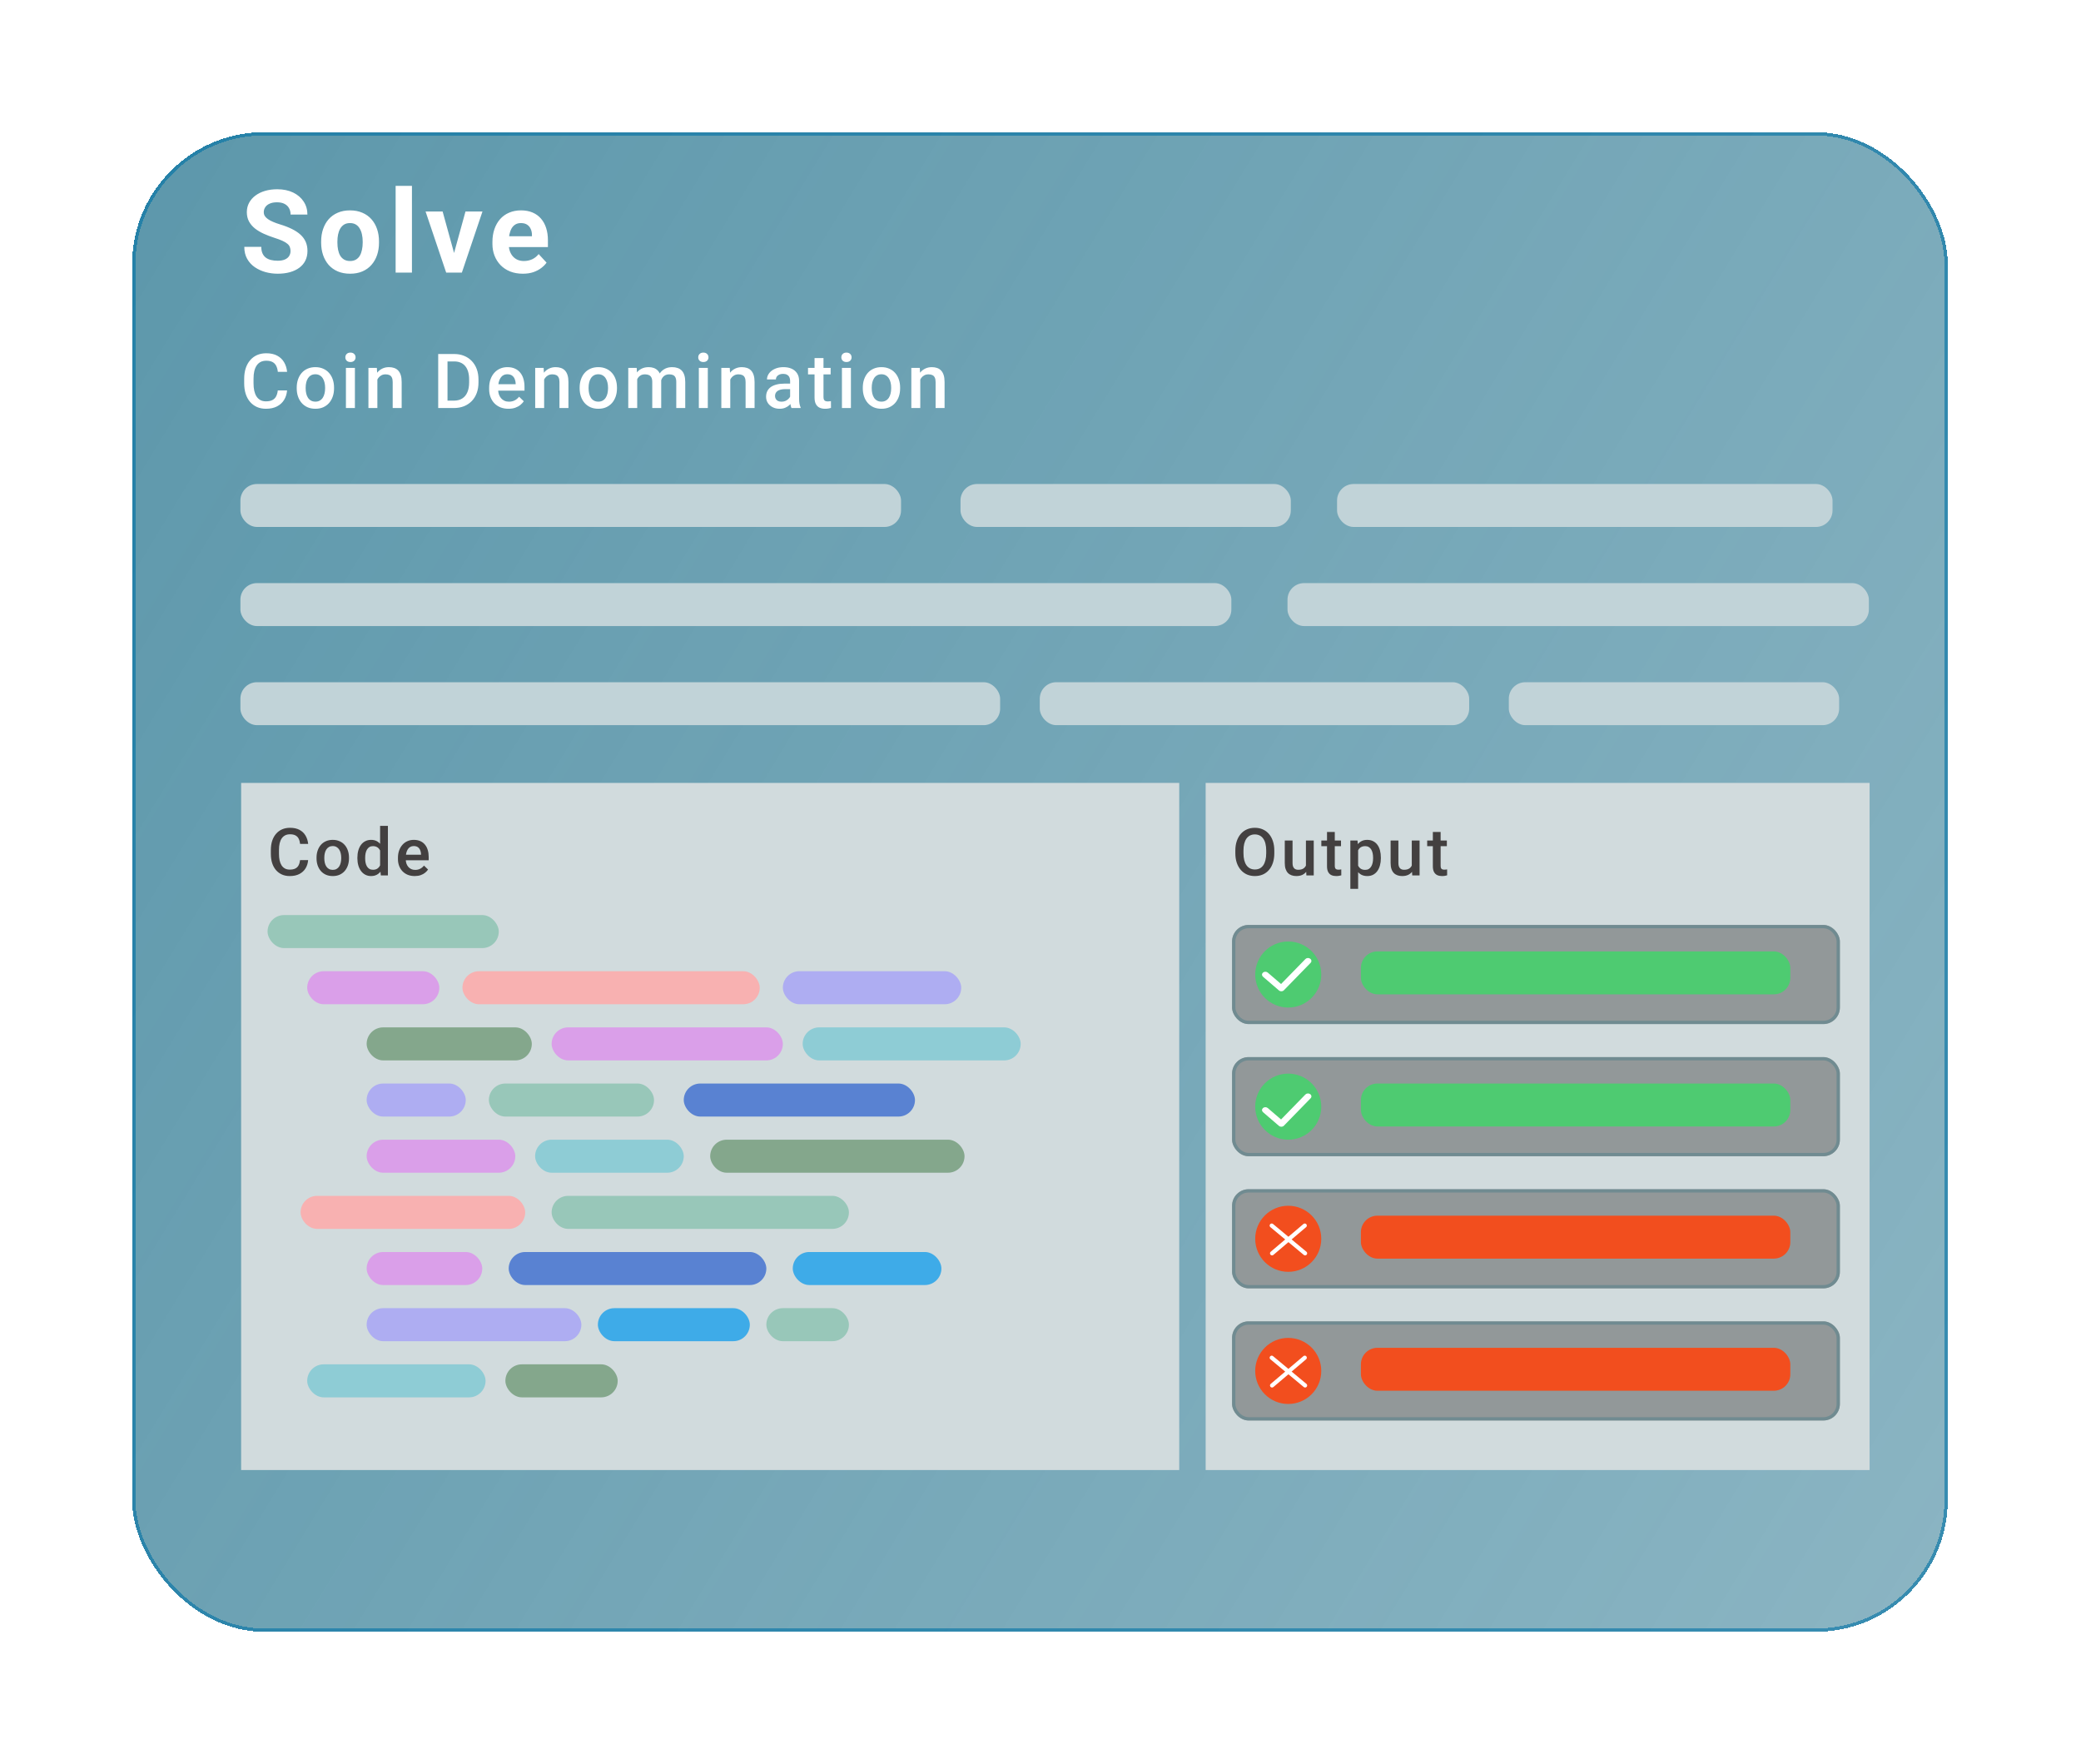 <svg width="630" height="534" viewBox="0 0 630 534" fill="none" xmlns="http://www.w3.org/2000/svg">
<g filter="url(#filter0_bd_523_52)">
<rect x="40" y="20" width="549.668" height="453.973" rx="40" fill="url(#paint0_linear_523_52)" shape-rendering="crispEdges"/>
<rect x="40.5" y="20.5" width="548.668" height="452.973" rx="39.5" stroke="url(#paint1_linear_523_52)" stroke-opacity="0.6" shape-rendering="crispEdges"/>
</g>
<path d="M87.955 76.004C87.955 75.56 87.886 75.161 87.75 74.808C87.624 74.443 87.385 74.113 87.032 73.817C86.679 73.509 86.183 73.207 85.545 72.911C84.907 72.615 84.081 72.307 83.067 71.988C81.939 71.624 80.868 71.213 79.854 70.758C78.852 70.302 77.963 69.772 77.188 69.168C76.425 68.553 75.821 67.841 75.377 67.032C74.944 66.223 74.727 65.283 74.727 64.212C74.727 63.175 74.955 62.236 75.411 61.392C75.867 60.538 76.505 59.809 77.325 59.205C78.145 58.59 79.114 58.117 80.23 57.786C81.358 57.456 82.594 57.291 83.939 57.291C85.773 57.291 87.374 57.621 88.741 58.282C90.108 58.943 91.168 59.849 91.92 60.999C92.683 62.15 93.065 63.466 93.065 64.947H87.972C87.972 64.218 87.818 63.58 87.51 63.033C87.214 62.475 86.758 62.036 86.143 61.717C85.54 61.398 84.776 61.239 83.853 61.239C82.965 61.239 82.224 61.375 81.632 61.649C81.039 61.911 80.595 62.27 80.299 62.725C80.002 63.17 79.854 63.671 79.854 64.229C79.854 64.651 79.957 65.033 80.162 65.374C80.378 65.716 80.697 66.035 81.119 66.331C81.54 66.628 82.059 66.907 82.674 67.169C83.289 67.431 84.001 67.687 84.81 67.938C86.166 68.348 87.357 68.809 88.382 69.322C89.419 69.835 90.285 70.41 90.98 71.048C91.675 71.686 92.199 72.41 92.552 73.219C92.905 74.028 93.082 74.945 93.082 75.97C93.082 77.052 92.871 78.021 92.45 78.875C92.028 79.73 91.418 80.453 90.621 81.046C89.823 81.638 88.872 82.088 87.767 82.396C86.662 82.704 85.425 82.857 84.058 82.857C82.828 82.857 81.615 82.698 80.418 82.379C79.222 82.048 78.134 81.553 77.154 80.892C76.186 80.231 75.411 79.388 74.83 78.363C74.249 77.337 73.958 76.124 73.958 74.722H79.102C79.102 75.497 79.222 76.152 79.461 76.688C79.7 77.223 80.037 77.656 80.469 77.987C80.914 78.317 81.438 78.556 82.042 78.704C82.657 78.853 83.329 78.927 84.058 78.927C84.947 78.927 85.676 78.801 86.246 78.551C86.827 78.3 87.254 77.953 87.528 77.508C87.812 77.064 87.955 76.562 87.955 76.004ZM97.224 73.458V73.099C97.224 71.743 97.418 70.496 97.805 69.356C98.193 68.206 98.757 67.209 99.497 66.366C100.238 65.522 101.149 64.867 102.232 64.4C103.314 63.922 104.556 63.682 105.957 63.682C107.359 63.682 108.606 63.922 109.7 64.4C110.794 64.867 111.711 65.522 112.451 66.366C113.203 67.209 113.773 68.206 114.16 69.356C114.548 70.496 114.741 71.743 114.741 73.099V73.458C114.741 74.802 114.548 76.05 114.16 77.201C113.773 78.34 113.203 79.337 112.451 80.191C111.711 81.034 110.799 81.689 109.717 82.157C108.635 82.624 107.393 82.857 105.991 82.857C104.59 82.857 103.343 82.624 102.249 82.157C101.166 81.689 100.249 81.034 99.497 80.191C98.757 79.337 98.193 78.34 97.805 77.201C97.418 76.05 97.224 74.802 97.224 73.458ZM102.146 73.099V73.458C102.146 74.233 102.215 74.956 102.351 75.628C102.488 76.3 102.705 76.893 103.001 77.406C103.308 77.907 103.707 78.3 104.197 78.585C104.687 78.87 105.285 79.012 105.991 79.012C106.675 79.012 107.262 78.87 107.752 78.585C108.242 78.3 108.635 77.907 108.931 77.406C109.227 76.893 109.444 76.3 109.58 75.628C109.728 74.956 109.802 74.233 109.802 73.458V73.099C109.802 72.347 109.728 71.641 109.58 70.98C109.444 70.308 109.221 69.715 108.914 69.203C108.618 68.678 108.225 68.268 107.735 67.972C107.245 67.676 106.652 67.528 105.957 67.528C105.262 67.528 104.67 67.676 104.18 67.972C103.701 68.268 103.308 68.678 103.001 69.203C102.705 69.715 102.488 70.308 102.351 70.98C102.215 71.641 102.146 72.347 102.146 73.099ZM124.712 56.266V82.516H119.773V56.266H124.712ZM136.818 78.927L140.92 64.024H146.064L139.826 82.516H136.716L136.818 78.927ZM133.998 64.024L138.117 78.944L138.202 82.516H135.075L128.837 64.024H133.998ZM158.29 82.857C156.854 82.857 155.567 82.629 154.427 82.174C153.288 81.707 152.32 81.063 151.522 80.243C150.736 79.422 150.132 78.471 149.711 77.388C149.289 76.295 149.078 75.133 149.078 73.902V73.219C149.078 71.817 149.278 70.535 149.677 69.373C150.075 68.211 150.645 67.203 151.385 66.349C152.137 65.494 153.049 64.839 154.12 64.383C155.191 63.916 156.399 63.682 157.743 63.682C159.053 63.682 160.215 63.899 161.229 64.332C162.243 64.765 163.092 65.38 163.776 66.178C164.471 66.975 164.995 67.932 165.348 69.049C165.701 70.154 165.878 71.384 165.878 72.74V74.791H151.18V71.51H161.041V71.134C161.041 70.45 160.916 69.841 160.665 69.305C160.426 68.758 160.061 68.325 159.572 68.006C159.082 67.687 158.455 67.528 157.692 67.528C157.042 67.528 156.484 67.67 156.017 67.955C155.55 68.24 155.168 68.638 154.872 69.151C154.587 69.664 154.371 70.268 154.222 70.963C154.086 71.646 154.017 72.398 154.017 73.219V73.902C154.017 74.643 154.12 75.326 154.325 75.953C154.541 76.58 154.843 77.121 155.231 77.576C155.629 78.032 156.108 78.385 156.666 78.636C157.236 78.887 157.88 79.012 158.597 79.012C159.486 79.012 160.312 78.841 161.075 78.499C161.85 78.146 162.517 77.616 163.075 76.91L165.468 79.508C165.08 80.066 164.55 80.601 163.878 81.114C163.217 81.627 162.42 82.048 161.486 82.379C160.551 82.698 159.486 82.857 158.29 82.857Z" fill="white"/>
<path d="M84.099 118.192H86.907C86.817 119.263 86.518 120.217 86.008 121.056C85.499 121.887 84.784 122.542 83.864 123.021C82.943 123.501 81.823 123.74 80.506 123.74C79.495 123.74 78.585 123.56 77.777 123.201C76.968 122.834 76.275 122.318 75.699 121.651C75.123 120.977 74.681 120.165 74.374 119.214C74.074 118.263 73.925 117.2 73.925 116.025V114.666C73.925 113.49 74.078 112.427 74.385 111.476C74.7 110.526 75.149 109.713 75.733 109.039C76.317 108.358 77.017 107.838 77.833 107.478C78.656 107.119 79.581 106.939 80.607 106.939C81.909 106.939 83.01 107.179 83.908 107.658C84.807 108.137 85.503 108.8 85.997 109.646C86.499 110.492 86.806 111.461 86.918 112.555H84.111C84.036 111.851 83.871 111.248 83.617 110.746C83.369 110.245 83.002 109.863 82.516 109.601C82.029 109.331 81.393 109.197 80.607 109.197C79.963 109.197 79.401 109.316 78.922 109.556C78.443 109.796 78.042 110.148 77.721 110.612C77.398 111.076 77.155 111.649 76.99 112.33C76.833 113.004 76.755 113.775 76.755 114.643V116.025C76.755 116.848 76.826 117.597 76.968 118.271C77.118 118.937 77.342 119.51 77.642 119.989C77.949 120.468 78.338 120.839 78.81 121.101C79.281 121.363 79.847 121.494 80.506 121.494C81.307 121.494 81.954 121.367 82.448 121.112C82.95 120.858 83.328 120.487 83.583 120C83.845 119.506 84.017 118.904 84.099 118.192ZM89.831 117.575V117.316C89.831 116.44 89.959 115.628 90.213 114.879C90.468 114.123 90.835 113.468 91.314 112.914C91.8 112.352 92.392 111.918 93.088 111.611C93.792 111.297 94.586 111.14 95.469 111.14C96.36 111.14 97.154 111.297 97.85 111.611C98.554 111.918 99.149 112.352 99.636 112.914C100.122 113.468 100.493 114.123 100.747 114.879C101.002 115.628 101.129 116.44 101.129 117.316V117.575C101.129 118.451 101.002 119.263 100.747 120.012C100.493 120.76 100.122 121.415 99.636 121.977C99.149 122.531 98.558 122.965 97.861 123.28C97.165 123.587 96.375 123.74 95.492 123.74C94.601 123.74 93.803 123.587 93.1 123.28C92.403 122.965 91.812 122.531 91.325 121.977C90.838 121.415 90.468 120.76 90.213 120.012C89.959 119.263 89.831 118.451 89.831 117.575ZM92.538 117.316V117.575C92.538 118.121 92.594 118.638 92.706 119.124C92.819 119.611 92.995 120.038 93.234 120.405C93.474 120.772 93.781 121.06 94.155 121.269C94.529 121.479 94.975 121.584 95.492 121.584C95.993 121.584 96.427 121.479 96.794 121.269C97.169 121.06 97.476 120.772 97.715 120.405C97.955 120.038 98.131 119.611 98.243 119.124C98.363 118.638 98.423 118.121 98.423 117.575V117.316C98.423 116.777 98.363 116.268 98.243 115.789C98.131 115.302 97.951 114.872 97.704 114.497C97.464 114.123 97.157 113.831 96.783 113.621C96.416 113.404 95.978 113.296 95.469 113.296C94.96 113.296 94.518 113.404 94.144 113.621C93.777 113.831 93.474 114.123 93.234 114.497C92.995 114.872 92.819 115.302 92.706 115.789C92.594 116.268 92.538 116.777 92.538 117.316ZM107.445 111.364V123.516H104.727V111.364H107.445ZM104.548 108.175C104.548 107.763 104.683 107.422 104.952 107.153C105.229 106.876 105.611 106.737 106.098 106.737C106.577 106.737 106.955 106.876 107.232 107.153C107.509 107.422 107.647 107.763 107.647 108.175C107.647 108.579 107.509 108.916 107.232 109.185C106.955 109.455 106.577 109.59 106.098 109.59C105.611 109.59 105.229 109.455 104.952 109.185C104.683 108.916 104.548 108.579 104.548 108.175ZM114.244 113.958V123.516H111.538V111.364H114.087L114.244 113.958ZM113.761 116.991L112.885 116.979C112.893 116.118 113.013 115.328 113.245 114.61C113.484 113.891 113.814 113.273 114.233 112.757C114.66 112.24 115.169 111.843 115.76 111.566C116.352 111.282 117.011 111.14 117.737 111.14C118.321 111.14 118.849 111.222 119.32 111.387C119.8 111.544 120.208 111.802 120.544 112.161C120.889 112.521 121.151 112.989 121.331 113.565C121.51 114.134 121.6 114.834 121.6 115.665V123.516H118.882V115.654C118.882 115.07 118.796 114.61 118.624 114.273C118.459 113.928 118.216 113.685 117.894 113.543C117.58 113.393 117.187 113.318 116.715 113.318C116.251 113.318 115.835 113.416 115.468 113.61C115.101 113.805 114.791 114.071 114.536 114.408C114.289 114.745 114.098 115.134 113.963 115.576C113.829 116.017 113.761 116.489 113.761 116.991ZM137.41 123.516H133.918L133.94 121.281H137.41C138.421 121.281 139.267 121.06 139.948 120.618C140.637 120.176 141.154 119.544 141.498 118.72C141.85 117.897 142.026 116.916 142.026 115.778V114.891C142.026 114.007 141.925 113.225 141.723 112.543C141.528 111.862 141.236 111.289 140.847 110.825C140.465 110.361 139.993 110.009 139.432 109.769C138.878 109.53 138.238 109.41 137.511 109.41H133.85V107.164H137.511C138.597 107.164 139.589 107.347 140.488 107.714C141.386 108.074 142.161 108.594 142.812 109.275C143.471 109.957 143.976 110.773 144.328 111.724C144.68 112.674 144.856 113.738 144.856 114.913V115.778C144.856 116.953 144.68 118.016 144.328 118.967C143.976 119.918 143.471 120.734 142.812 121.415C142.153 122.089 141.367 122.61 140.454 122.976C139.548 123.336 138.533 123.516 137.41 123.516ZM135.479 107.164V123.516H132.66V107.164H135.479ZM153.924 123.74C153.025 123.74 152.213 123.594 151.487 123.302C150.768 123.003 150.154 122.587 149.645 122.056C149.143 121.524 148.758 120.899 148.488 120.18C148.219 119.461 148.084 118.686 148.084 117.855V117.406C148.084 116.455 148.222 115.594 148.499 114.823C148.776 114.052 149.162 113.393 149.656 112.847C150.15 112.293 150.734 111.87 151.408 111.578C152.082 111.286 152.812 111.14 153.598 111.14C154.466 111.14 155.226 111.286 155.878 111.578C156.529 111.87 157.068 112.281 157.495 112.813C157.929 113.337 158.251 113.962 158.461 114.688C158.678 115.415 158.786 116.216 158.786 117.092V118.248H149.398V116.306H156.114V116.092C156.099 115.606 156.001 115.149 155.822 114.722C155.649 114.295 155.384 113.951 155.024 113.689C154.665 113.427 154.186 113.296 153.587 113.296C153.138 113.296 152.737 113.393 152.385 113.588C152.041 113.775 151.752 114.048 151.52 114.408C151.288 114.767 151.109 115.201 150.981 115.71C150.862 116.212 150.802 116.777 150.802 117.406V117.855C150.802 118.387 150.873 118.881 151.015 119.338C151.165 119.787 151.382 120.18 151.666 120.517C151.951 120.854 152.295 121.12 152.7 121.314C153.104 121.502 153.564 121.595 154.081 121.595C154.732 121.595 155.313 121.464 155.822 121.202C156.331 120.94 156.772 120.569 157.147 120.09L158.573 121.472C158.311 121.853 157.97 122.22 157.551 122.572C157.132 122.917 156.619 123.197 156.013 123.414C155.414 123.632 154.717 123.74 153.924 123.74ZM164.732 113.958V123.516H162.025V111.364H164.575L164.732 113.958ZM164.249 116.991L163.373 116.979C163.38 116.118 163.5 115.328 163.732 114.61C163.972 113.891 164.301 113.273 164.721 112.757C165.147 112.24 165.657 111.843 166.248 111.566C166.839 111.282 167.498 111.14 168.225 111.14C168.809 111.14 169.336 111.222 169.808 111.387C170.287 111.544 170.695 111.802 171.032 112.161C171.377 112.521 171.639 112.989 171.818 113.565C171.998 114.134 172.088 114.834 172.088 115.665V123.516H169.37V115.654C169.37 115.07 169.284 114.61 169.112 114.273C168.947 113.928 168.704 113.685 168.382 113.543C168.067 113.393 167.674 113.318 167.203 113.318C166.738 113.318 166.323 113.416 165.956 113.61C165.589 113.805 165.278 114.071 165.024 114.408C164.777 114.745 164.586 115.134 164.451 115.576C164.316 116.017 164.249 116.489 164.249 116.991ZM175.484 117.575V117.316C175.484 116.44 175.611 115.628 175.866 114.879C176.12 114.123 176.487 113.468 176.966 112.914C177.453 112.352 178.044 111.918 178.741 111.611C179.445 111.297 180.238 111.14 181.122 111.14C182.013 111.14 182.806 111.297 183.502 111.611C184.206 111.918 184.801 112.352 185.288 112.914C185.775 113.468 186.145 114.123 186.4 114.879C186.655 115.628 186.782 116.44 186.782 117.316V117.575C186.782 118.451 186.655 119.263 186.4 120.012C186.145 120.76 185.775 121.415 185.288 121.977C184.801 122.531 184.21 122.965 183.514 123.28C182.817 123.587 182.028 123.74 181.144 123.74C180.253 123.74 179.456 123.587 178.752 123.28C178.056 122.965 177.464 122.531 176.978 121.977C176.491 121.415 176.12 120.76 175.866 120.012C175.611 119.263 175.484 118.451 175.484 117.575ZM178.19 117.316V117.575C178.19 118.121 178.247 118.638 178.359 119.124C178.471 119.611 178.647 120.038 178.887 120.405C179.126 120.772 179.433 121.06 179.808 121.269C180.182 121.479 180.627 121.584 181.144 121.584C181.646 121.584 182.08 121.479 182.447 121.269C182.821 121.06 183.128 120.772 183.368 120.405C183.607 120.038 183.783 119.611 183.896 119.124C184.015 118.638 184.075 118.121 184.075 117.575V117.316C184.075 116.777 184.015 116.268 183.896 115.789C183.783 115.302 183.604 114.872 183.356 114.497C183.117 114.123 182.81 113.831 182.436 113.621C182.069 113.404 181.631 113.296 181.122 113.296C180.613 113.296 180.171 113.404 179.796 113.621C179.43 113.831 179.126 114.123 178.887 114.497C178.647 114.872 178.471 115.302 178.359 115.789C178.247 116.268 178.19 116.777 178.19 117.316ZM192.907 113.835V123.516H190.2V111.364H192.75L192.907 113.835ZM192.469 116.991L191.548 116.979C191.548 116.141 191.653 115.366 191.862 114.655C192.072 113.943 192.379 113.326 192.783 112.802C193.188 112.27 193.689 111.862 194.288 111.578C194.895 111.286 195.595 111.14 196.388 111.14C196.942 111.14 197.448 111.222 197.904 111.387C198.369 111.544 198.769 111.795 199.106 112.139C199.451 112.483 199.713 112.925 199.892 113.464C200.079 114.003 200.173 114.655 200.173 115.418V123.516H197.466V115.654C197.466 115.063 197.377 114.599 197.197 114.262C197.025 113.925 196.774 113.685 196.444 113.543C196.123 113.393 195.737 113.318 195.288 113.318C194.779 113.318 194.344 113.416 193.985 113.61C193.633 113.805 193.345 114.071 193.12 114.408C192.896 114.745 192.731 115.134 192.626 115.576C192.521 116.017 192.469 116.489 192.469 116.991ZM200.005 116.272L198.735 116.553C198.735 115.819 198.837 115.126 199.039 114.475C199.248 113.816 199.552 113.24 199.948 112.745C200.353 112.244 200.851 111.851 201.442 111.566C202.034 111.282 202.711 111.14 203.475 111.14C204.096 111.14 204.65 111.226 205.137 111.398C205.631 111.563 206.05 111.825 206.395 112.184C206.739 112.543 207.001 113.011 207.181 113.588C207.36 114.157 207.45 114.846 207.45 115.654V123.516H204.733V115.643C204.733 115.029 204.643 114.554 204.463 114.217C204.291 113.88 204.044 113.648 203.722 113.52C203.4 113.386 203.014 113.318 202.565 113.318C202.146 113.318 201.775 113.397 201.453 113.554C201.139 113.704 200.873 113.917 200.656 114.194C200.439 114.464 200.274 114.774 200.162 115.126C200.057 115.478 200.005 115.86 200.005 116.272ZM214.283 111.364V123.516H211.565V111.364H214.283ZM211.385 108.175C211.385 107.763 211.52 107.422 211.79 107.153C212.067 106.876 212.449 106.737 212.935 106.737C213.414 106.737 213.793 106.876 214.07 107.153C214.347 107.422 214.485 107.763 214.485 108.175C214.485 108.579 214.347 108.916 214.07 109.185C213.793 109.455 213.414 109.59 212.935 109.59C212.449 109.59 212.067 109.455 211.79 109.185C211.52 108.916 211.385 108.579 211.385 108.175ZM221.082 113.958V123.516H218.375V111.364H220.925L221.082 113.958ZM220.599 116.991L219.723 116.979C219.73 116.118 219.85 115.328 220.082 114.61C220.322 113.891 220.651 113.273 221.071 112.757C221.497 112.24 222.007 111.843 222.598 111.566C223.189 111.282 223.848 111.14 224.575 111.14C225.159 111.14 225.686 111.222 226.158 111.387C226.637 111.544 227.045 111.802 227.382 112.161C227.727 112.521 227.989 112.989 228.168 113.565C228.348 114.134 228.438 114.834 228.438 115.665V123.516H225.72V115.654C225.72 115.07 225.634 114.61 225.462 114.273C225.297 113.928 225.054 113.685 224.732 113.543C224.417 113.393 224.024 113.318 223.553 113.318C223.088 113.318 222.673 113.416 222.306 113.61C221.939 113.805 221.628 114.071 221.374 114.408C221.127 114.745 220.936 115.134 220.801 115.576C220.666 116.017 220.599 116.489 220.599 116.991ZM239.201 121.078V115.284C239.201 114.849 239.123 114.475 238.965 114.161C238.808 113.846 238.568 113.603 238.247 113.431C237.932 113.258 237.535 113.172 237.056 113.172C236.614 113.172 236.233 113.247 235.911 113.397C235.589 113.547 235.338 113.749 235.158 114.003C234.978 114.258 234.889 114.546 234.889 114.868H232.193C232.193 114.389 232.309 113.925 232.541 113.475C232.774 113.026 233.11 112.626 233.552 112.274C233.994 111.922 234.522 111.645 235.136 111.443C235.75 111.241 236.438 111.14 237.202 111.14C238.116 111.14 238.924 111.293 239.628 111.6C240.339 111.907 240.897 112.371 241.301 112.993C241.713 113.606 241.919 114.378 241.919 115.306V120.708C241.919 121.262 241.956 121.76 242.031 122.202C242.114 122.636 242.23 123.014 242.379 123.336V123.516H239.605C239.478 123.224 239.377 122.853 239.302 122.404C239.235 121.947 239.201 121.505 239.201 121.078ZM239.594 116.126L239.617 117.799H237.674C237.172 117.799 236.73 117.848 236.349 117.945C235.967 118.035 235.649 118.17 235.394 118.349C235.139 118.529 234.949 118.746 234.821 119.001C234.694 119.255 234.63 119.544 234.63 119.866C234.63 120.188 234.705 120.483 234.855 120.753C235.005 121.015 235.222 121.221 235.506 121.37C235.798 121.52 236.15 121.595 236.562 121.595C237.116 121.595 237.599 121.483 238.011 121.258C238.43 121.026 238.759 120.745 238.999 120.416C239.239 120.079 239.366 119.761 239.381 119.461L240.257 120.663C240.167 120.97 240.013 121.299 239.796 121.651C239.579 122.003 239.295 122.34 238.943 122.662C238.598 122.976 238.183 123.235 237.696 123.437C237.217 123.639 236.663 123.74 236.034 123.74C235.241 123.74 234.533 123.583 233.912 123.268C233.29 122.946 232.804 122.516 232.452 121.977C232.1 121.43 231.924 120.813 231.924 120.124C231.924 119.48 232.044 118.911 232.283 118.417C232.53 117.915 232.89 117.496 233.361 117.159C233.84 116.822 234.424 116.568 235.113 116.395C235.802 116.216 236.588 116.126 237.472 116.126H239.594ZM251.469 111.364V113.341H244.619V111.364H251.469ZM246.595 108.388H249.302V120.158C249.302 120.532 249.354 120.82 249.459 121.022C249.571 121.217 249.725 121.348 249.919 121.415C250.114 121.483 250.342 121.516 250.605 121.516C250.792 121.516 250.971 121.505 251.144 121.483C251.316 121.46 251.454 121.438 251.559 121.415L251.57 123.482C251.346 123.549 251.084 123.609 250.784 123.661C250.492 123.714 250.155 123.74 249.773 123.74C249.152 123.74 248.602 123.632 248.123 123.414C247.643 123.19 247.269 122.827 247 122.325C246.73 121.823 246.595 121.157 246.595 120.326V108.388ZM257.606 111.364V123.516H254.888V111.364H257.606ZM254.708 108.175C254.708 107.763 254.843 107.422 255.112 107.153C255.389 106.876 255.771 106.737 256.258 106.737C256.737 106.737 257.115 106.876 257.392 107.153C257.669 107.422 257.808 107.763 257.808 108.175C257.808 108.579 257.669 108.916 257.392 109.185C257.115 109.455 256.737 109.59 256.258 109.59C255.771 109.59 255.389 109.455 255.112 109.185C254.843 108.916 254.708 108.579 254.708 108.175ZM261.204 117.575V117.316C261.204 116.44 261.331 115.628 261.586 114.879C261.84 114.123 262.207 113.468 262.686 112.914C263.173 112.352 263.764 111.918 264.461 111.611C265.164 111.297 265.958 111.14 266.842 111.14C267.733 111.14 268.526 111.297 269.222 111.611C269.926 111.918 270.521 112.352 271.008 112.914C271.495 113.468 271.865 114.123 272.12 114.879C272.374 115.628 272.502 116.44 272.502 117.316V117.575C272.502 118.451 272.374 119.263 272.12 120.012C271.865 120.76 271.495 121.415 271.008 121.977C270.521 122.531 269.93 122.965 269.234 123.28C268.537 123.587 267.747 123.74 266.864 123.74C265.973 123.74 265.176 123.587 264.472 123.28C263.776 122.965 263.184 122.531 262.698 121.977C262.211 121.415 261.84 120.76 261.586 120.012C261.331 119.263 261.204 118.451 261.204 117.575ZM263.91 117.316V117.575C263.91 118.121 263.967 118.638 264.079 119.124C264.191 119.611 264.367 120.038 264.607 120.405C264.846 120.772 265.153 121.06 265.528 121.269C265.902 121.479 266.347 121.584 266.864 121.584C267.366 121.584 267.8 121.479 268.167 121.269C268.541 121.06 268.848 120.772 269.088 120.405C269.327 120.038 269.503 119.611 269.615 119.124C269.735 118.638 269.795 118.121 269.795 117.575V117.316C269.795 116.777 269.735 116.268 269.615 115.789C269.503 115.302 269.323 114.872 269.076 114.497C268.837 114.123 268.53 113.831 268.156 113.621C267.789 113.404 267.351 113.296 266.842 113.296C266.332 113.296 265.891 113.404 265.516 113.621C265.149 113.831 264.846 114.123 264.607 114.497C264.367 114.872 264.191 115.302 264.079 115.789C263.967 116.268 263.91 116.777 263.91 117.316ZM278.604 113.958V123.516H275.898V111.364H278.447L278.604 113.958ZM278.121 116.991L277.245 116.979C277.253 116.118 277.373 115.328 277.605 114.61C277.844 113.891 278.174 113.273 278.593 112.757C279.02 112.24 279.529 111.843 280.12 111.566C280.712 111.282 281.371 111.14 282.097 111.14C282.681 111.14 283.209 111.222 283.681 111.387C284.16 111.544 284.568 111.802 284.905 112.161C285.249 112.521 285.511 112.989 285.691 113.565C285.87 114.134 285.96 114.834 285.96 115.665V123.516H283.243V115.654C283.243 115.07 283.156 114.61 282.984 114.273C282.82 113.928 282.576 113.685 282.254 113.543C281.94 113.393 281.547 113.318 281.075 113.318C280.611 113.318 280.195 113.416 279.828 113.61C279.462 113.805 279.151 114.071 278.896 114.408C278.649 114.745 278.458 115.134 278.324 115.576C278.189 116.017 278.121 116.489 278.121 116.991Z" fill="white"/>
<rect x="72.779" y="146.516" width="200" height="13" rx="5" fill="#C1D3D8"/>
<rect x="72.779" y="176.516" width="300" height="13" rx="5" fill="#C1D3D8"/>
<rect x="72.779" y="206.516" width="230" height="13" rx="5" fill="#C1D3D8"/>
<rect x="290.779" y="146.516" width="100" height="13" rx="5" fill="#C1D3D8"/>
<rect x="456.779" y="206.516" width="100" height="13" rx="5" fill="#C1D3D8"/>
<rect x="404.779" y="146.516" width="150" height="13" rx="5" fill="#C1D3D8"/>
<rect x="389.779" y="176.516" width="176" height="13" rx="5" fill="#C1D3D8"/>
<rect x="314.779" y="206.516" width="130" height="13" rx="5" fill="#C1D3D8"/>
<rect x="73" y="237" width="284" height="208" fill="#D1DBDD"/>
<rect x="365" y="237" width="201" height="208" fill="#D1DBDD"/>
<path d="M90.844 260.371H93.285C93.207 261.302 92.947 262.132 92.504 262.861C92.061 263.584 91.439 264.154 90.639 264.57C89.838 264.987 88.865 265.195 87.719 265.195C86.84 265.195 86.049 265.039 85.346 264.727C84.643 264.408 84.04 263.958 83.539 263.379C83.038 262.793 82.654 262.087 82.387 261.26C82.126 260.433 81.996 259.508 81.996 258.486V257.305C81.996 256.283 82.13 255.358 82.397 254.531C82.67 253.704 83.061 252.998 83.568 252.412C84.076 251.82 84.685 251.367 85.394 251.055C86.111 250.742 86.915 250.586 87.807 250.586C88.939 250.586 89.897 250.794 90.678 251.211C91.459 251.628 92.064 252.204 92.494 252.939C92.93 253.675 93.197 254.518 93.295 255.469H90.853C90.788 254.857 90.645 254.333 90.424 253.896C90.209 253.46 89.89 253.128 89.467 252.9C89.044 252.666 88.49 252.549 87.807 252.549C87.247 252.549 86.758 252.653 86.342 252.861C85.925 253.07 85.577 253.376 85.297 253.779C85.017 254.183 84.805 254.681 84.662 255.273C84.525 255.859 84.457 256.53 84.457 257.285V258.486C84.457 259.202 84.519 259.854 84.643 260.439C84.773 261.019 84.968 261.517 85.228 261.934C85.495 262.35 85.834 262.673 86.244 262.9C86.654 263.128 87.146 263.242 87.719 263.242C88.415 263.242 88.978 263.132 89.408 262.91C89.844 262.689 90.173 262.367 90.394 261.943C90.622 261.514 90.772 260.99 90.844 260.371ZM95.828 259.834V259.609C95.828 258.848 95.939 258.141 96.16 257.49C96.382 256.833 96.701 256.263 97.117 255.781C97.54 255.293 98.055 254.915 98.66 254.648C99.272 254.375 99.962 254.238 100.73 254.238C101.505 254.238 102.195 254.375 102.801 254.648C103.413 254.915 103.93 255.293 104.354 255.781C104.777 256.263 105.099 256.833 105.32 257.49C105.542 258.141 105.652 258.848 105.652 259.609V259.834C105.652 260.596 105.542 261.302 105.32 261.953C105.099 262.604 104.777 263.174 104.354 263.662C103.93 264.144 103.416 264.521 102.811 264.795C102.205 265.062 101.518 265.195 100.75 265.195C99.975 265.195 99.282 265.062 98.67 264.795C98.064 264.521 97.55 264.144 97.127 263.662C96.704 263.174 96.382 262.604 96.16 261.953C95.939 261.302 95.828 260.596 95.828 259.834ZM98.182 259.609V259.834C98.182 260.309 98.231 260.758 98.328 261.182C98.426 261.605 98.579 261.976 98.787 262.295C98.995 262.614 99.262 262.865 99.588 263.047C99.913 263.229 100.301 263.32 100.75 263.32C101.186 263.32 101.564 263.229 101.883 263.047C102.208 262.865 102.475 262.614 102.684 262.295C102.892 261.976 103.045 261.605 103.143 261.182C103.247 260.758 103.299 260.309 103.299 259.834V259.609C103.299 259.141 103.247 258.698 103.143 258.281C103.045 257.858 102.889 257.484 102.674 257.158C102.465 256.833 102.199 256.579 101.873 256.396C101.554 256.208 101.173 256.113 100.73 256.113C100.288 256.113 99.904 256.208 99.578 256.396C99.259 256.579 98.995 256.833 98.787 257.158C98.579 257.484 98.426 257.858 98.328 258.281C98.231 258.698 98.182 259.141 98.182 259.609ZM115.07 262.812V250H117.434V265H115.295L115.07 262.812ZM108.195 259.834V259.629C108.195 258.828 108.29 258.099 108.479 257.441C108.667 256.777 108.941 256.208 109.299 255.732C109.657 255.251 110.093 254.883 110.607 254.629C111.122 254.368 111.701 254.238 112.346 254.238C112.984 254.238 113.544 254.362 114.025 254.609C114.507 254.857 114.917 255.212 115.256 255.674C115.594 256.13 115.865 256.676 116.066 257.314C116.268 257.946 116.411 258.649 116.496 259.424V260.078C116.411 260.833 116.268 261.523 116.066 262.148C115.865 262.773 115.594 263.314 115.256 263.77C114.917 264.225 114.504 264.577 114.016 264.824C113.534 265.072 112.971 265.195 112.326 265.195C111.688 265.195 111.112 265.062 110.598 264.795C110.09 264.528 109.657 264.154 109.299 263.672C108.941 263.19 108.667 262.624 108.479 261.973C108.29 261.315 108.195 260.602 108.195 259.834ZM110.549 259.629V259.834C110.549 260.316 110.591 260.765 110.676 261.182C110.767 261.598 110.907 261.966 111.096 262.285C111.285 262.598 111.529 262.845 111.828 263.027C112.134 263.203 112.499 263.291 112.922 263.291C113.456 263.291 113.895 263.174 114.24 262.939C114.585 262.705 114.855 262.389 115.051 261.992C115.253 261.589 115.389 261.139 115.461 260.645V258.877C115.422 258.493 115.34 258.135 115.217 257.803C115.1 257.471 114.94 257.181 114.738 256.934C114.536 256.68 114.286 256.484 113.986 256.348C113.693 256.204 113.345 256.133 112.941 256.133C112.512 256.133 112.147 256.224 111.848 256.406C111.548 256.589 111.301 256.839 111.105 257.158C110.917 257.477 110.777 257.848 110.686 258.271C110.594 258.695 110.549 259.147 110.549 259.629ZM125.553 265.195C124.771 265.195 124.065 265.068 123.434 264.814C122.809 264.554 122.275 264.193 121.832 263.73C121.396 263.268 121.061 262.725 120.826 262.1C120.592 261.475 120.475 260.801 120.475 260.078V259.688C120.475 258.861 120.595 258.112 120.836 257.441C121.077 256.771 121.412 256.198 121.842 255.723C122.271 255.241 122.779 254.873 123.365 254.619C123.951 254.365 124.586 254.238 125.27 254.238C126.025 254.238 126.686 254.365 127.252 254.619C127.818 254.873 128.287 255.231 128.658 255.693C129.036 256.149 129.316 256.693 129.498 257.324C129.687 257.956 129.781 258.652 129.781 259.414V260.42H121.617V258.73H127.457V258.545C127.444 258.122 127.359 257.725 127.203 257.354C127.053 256.982 126.822 256.683 126.51 256.455C126.197 256.227 125.781 256.113 125.26 256.113C124.869 256.113 124.521 256.198 124.215 256.367C123.915 256.53 123.665 256.768 123.463 257.08C123.261 257.393 123.105 257.77 122.994 258.213C122.89 258.649 122.838 259.141 122.838 259.688V260.078C122.838 260.54 122.9 260.97 123.023 261.367C123.154 261.758 123.342 262.1 123.59 262.393C123.837 262.686 124.137 262.917 124.488 263.086C124.84 263.249 125.24 263.33 125.689 263.33C126.256 263.33 126.76 263.216 127.203 262.988C127.646 262.76 128.03 262.438 128.355 262.021L129.596 263.223C129.368 263.555 129.072 263.874 128.707 264.18C128.342 264.479 127.896 264.723 127.369 264.912C126.848 265.101 126.243 265.195 125.553 265.195Z" fill="#434040"/>
<path d="M385.783 257.5V258.281C385.783 259.355 385.643 260.319 385.363 261.172C385.083 262.025 384.683 262.751 384.162 263.35C383.648 263.949 383.029 264.408 382.307 264.727C381.584 265.039 380.783 265.195 379.904 265.195C379.032 265.195 378.234 265.039 377.512 264.727C376.796 264.408 376.174 263.949 375.646 263.35C375.119 262.751 374.709 262.025 374.416 261.172C374.13 260.319 373.986 259.355 373.986 258.281V257.5C373.986 256.426 374.13 255.465 374.416 254.619C374.702 253.766 375.106 253.04 375.627 252.441C376.154 251.836 376.776 251.377 377.492 251.064C378.215 250.745 379.012 250.586 379.885 250.586C380.764 250.586 381.564 250.745 382.287 251.064C383.01 251.377 383.632 251.836 384.152 252.441C384.673 253.04 385.074 253.766 385.354 254.619C385.64 255.465 385.783 256.426 385.783 257.5ZM383.332 258.281V257.48C383.332 256.686 383.254 255.986 383.098 255.381C382.948 254.769 382.723 254.258 382.424 253.848C382.131 253.431 381.77 253.118 381.34 252.91C380.91 252.695 380.425 252.588 379.885 252.588C379.344 252.588 378.863 252.695 378.439 252.91C378.016 253.118 377.655 253.431 377.355 253.848C377.062 254.258 376.838 254.769 376.682 255.381C376.525 255.986 376.447 256.686 376.447 257.48V258.281C376.447 259.076 376.525 259.779 376.682 260.391C376.838 261.003 377.066 261.52 377.365 261.943C377.671 262.36 378.036 262.676 378.459 262.891C378.882 263.099 379.364 263.203 379.904 263.203C380.451 263.203 380.936 263.099 381.359 262.891C381.783 262.676 382.141 262.36 382.434 261.943C382.727 261.52 382.948 261.003 383.098 260.391C383.254 259.779 383.332 259.076 383.332 258.281ZM395.357 262.51V254.434H397.721V265H395.494L395.357 262.51ZM395.689 260.312L396.48 260.293C396.48 261.003 396.402 261.657 396.246 262.256C396.09 262.848 395.849 263.366 395.523 263.809C395.198 264.245 394.781 264.587 394.273 264.834C393.766 265.075 393.157 265.195 392.447 265.195C391.933 265.195 391.461 265.12 391.031 264.971C390.602 264.821 390.23 264.59 389.918 264.277C389.612 263.965 389.374 263.558 389.205 263.057C389.036 262.555 388.951 261.956 388.951 261.26V254.434H391.305V261.279C391.305 261.663 391.35 261.986 391.441 262.246C391.533 262.5 391.656 262.705 391.812 262.861C391.969 263.018 392.151 263.128 392.359 263.193C392.568 263.258 392.789 263.291 393.023 263.291C393.694 263.291 394.221 263.161 394.605 262.9C394.996 262.633 395.273 262.275 395.436 261.826C395.605 261.377 395.689 260.872 395.689 260.312ZM405.977 254.434V256.152H400.02V254.434H405.977ZM401.738 251.846H404.092V262.08C404.092 262.406 404.137 262.656 404.229 262.832C404.326 263.001 404.46 263.115 404.629 263.174C404.798 263.232 404.997 263.262 405.225 263.262C405.387 263.262 405.544 263.252 405.693 263.232C405.843 263.213 405.964 263.193 406.055 263.174L406.064 264.971C405.869 265.029 405.641 265.081 405.381 265.127C405.127 265.173 404.834 265.195 404.502 265.195C403.962 265.195 403.483 265.101 403.066 264.912C402.65 264.717 402.324 264.401 402.09 263.965C401.855 263.529 401.738 262.949 401.738 262.227V251.846ZM411.156 256.465V269.062H408.803V254.434H410.971L411.156 256.465ZM418.041 259.619V259.824C418.041 260.592 417.95 261.305 417.768 261.963C417.592 262.614 417.328 263.184 416.977 263.672C416.632 264.154 416.205 264.528 415.697 264.795C415.189 265.062 414.604 265.195 413.939 265.195C413.282 265.195 412.706 265.075 412.211 264.834C411.723 264.587 411.309 264.238 410.971 263.789C410.632 263.34 410.359 262.812 410.15 262.207C409.949 261.595 409.805 260.924 409.721 260.195V259.404C409.805 258.63 409.949 257.926 410.15 257.295C410.359 256.663 410.632 256.12 410.971 255.664C411.309 255.208 411.723 254.857 412.211 254.609C412.699 254.362 413.269 254.238 413.92 254.238C414.584 254.238 415.173 254.368 415.688 254.629C416.202 254.883 416.635 255.247 416.986 255.723C417.338 256.191 417.602 256.758 417.777 257.422C417.953 258.079 418.041 258.812 418.041 259.619ZM415.688 259.824V259.619C415.688 259.131 415.642 258.678 415.551 258.262C415.46 257.839 415.316 257.467 415.121 257.148C414.926 256.829 414.675 256.582 414.369 256.406C414.07 256.224 413.708 256.133 413.285 256.133C412.868 256.133 412.51 256.204 412.211 256.348C411.911 256.484 411.661 256.676 411.459 256.924C411.257 257.171 411.101 257.461 410.99 257.793C410.88 258.118 410.801 258.473 410.756 258.857V260.752C410.834 261.221 410.967 261.65 411.156 262.041C411.345 262.432 411.612 262.744 411.957 262.979C412.309 263.206 412.758 263.32 413.305 263.32C413.728 263.32 414.089 263.229 414.389 263.047C414.688 262.865 414.932 262.614 415.121 262.295C415.316 261.969 415.46 261.595 415.551 261.172C415.642 260.749 415.688 260.299 415.688 259.824ZM427.4 262.51V254.434H429.764V265H427.537L427.4 262.51ZM427.732 260.312L428.523 260.293C428.523 261.003 428.445 261.657 428.289 262.256C428.133 262.848 427.892 263.366 427.566 263.809C427.241 264.245 426.824 264.587 426.316 264.834C425.809 265.075 425.2 265.195 424.49 265.195C423.976 265.195 423.504 265.12 423.074 264.971C422.645 264.821 422.273 264.59 421.961 264.277C421.655 263.965 421.417 263.558 421.248 263.057C421.079 262.555 420.994 261.956 420.994 261.26V254.434H423.348V261.279C423.348 261.663 423.393 261.986 423.484 262.246C423.576 262.5 423.699 262.705 423.855 262.861C424.012 263.018 424.194 263.128 424.402 263.193C424.611 263.258 424.832 263.291 425.066 263.291C425.737 263.291 426.264 263.161 426.648 262.9C427.039 262.633 427.316 262.275 427.479 261.826C427.648 261.377 427.732 260.872 427.732 260.312ZM438.02 254.434V256.152H432.062V254.434H438.02ZM433.781 251.846H436.135V262.08C436.135 262.406 436.18 262.656 436.271 262.832C436.369 263.001 436.503 263.115 436.672 263.174C436.841 263.232 437.04 263.262 437.268 263.262C437.43 263.262 437.587 263.252 437.736 263.232C437.886 263.213 438.007 263.193 438.098 263.174L438.107 264.971C437.912 265.029 437.684 265.081 437.424 265.127C437.17 265.173 436.877 265.195 436.545 265.195C436.005 265.195 435.526 265.101 435.109 264.912C434.693 264.717 434.367 264.401 434.133 263.965C433.898 263.529 433.781 262.949 433.781 262.227V251.846Z" fill="#434040"/>
<rect x="81" y="277" width="70" height="10" rx="5" fill="#98C7B9"/>
<rect x="140" y="294" width="90" height="10" rx="5" fill="#F8B1B1"/>
<rect x="111" y="311" width="50" height="10" rx="5" fill="#84A78C"/>
<rect x="148" y="328" width="50" height="10" rx="5" fill="#98C7B9"/>
<rect x="207" y="328" width="70" height="10" rx="5" fill="#5982D2"/>
<rect x="111" y="328" width="30" height="10" rx="5" fill="#AEADF2"/>
<rect x="111" y="345" width="45" height="10" rx="5" fill="#DA9FE9"/>
<rect x="91" y="362" width="68" height="10" rx="5" fill="#F8B1B1"/>
<rect x="111" y="379" width="35" height="10" rx="5" fill="#DA9FE9"/>
<rect x="154" y="379" width="78" height="10" rx="5" fill="#5982D2"/>
<rect x="240" y="379" width="45" height="10" rx="5" fill="#3EABE8"/>
<rect x="111" y="396" width="65" height="10" rx="5" fill="#AEADF2"/>
<rect x="93" y="413" width="54" height="10" rx="5" fill="#8ECCD5"/>
<rect x="153" y="413" width="34" height="10" rx="5" fill="#84A78C"/>
<rect x="181" y="396" width="46" height="10" rx="5" fill="#3EABE8"/>
<rect x="232" y="396" width="25" height="10" rx="5" fill="#98C7B9"/>
<rect x="167" y="362" width="90" height="10" rx="5" fill="#98C7B9"/>
<rect x="162" y="345" width="45" height="10" rx="5" fill="#8ECCD5"/>
<rect x="215" y="345" width="77" height="10" rx="5" fill="#84A78C"/>
<rect x="167" y="311" width="70" height="10" rx="5" fill="#DA9FE9"/>
<rect x="243" y="311" width="66" height="10" rx="5" fill="#8ECCD5"/>
<rect x="237" y="294" width="54" height="10" rx="5" fill="#AEADF2"/>
<rect x="93" y="294" width="40" height="10" rx="5" fill="#DA9FE9"/>
<rect x="373" y="400" width="184" height="30" rx="5" fill="#929899"/>
<rect x="373.5" y="400.5" width="183" height="29" rx="4.5" stroke="#68888F" stroke-opacity="0.8"/>
<circle cx="390" cy="415" r="10" fill="#F24E1E"/>
<rect x="412" y="408" width="130" height="13" rx="5" fill="#F24E1E"/>
<path d="M395 411L385.103 419.396M385 411L395.103 419.396" stroke="white" stroke-width="1.25" stroke-linecap="round" stroke-linejoin="round"/>
<rect x="373" y="360" width="184" height="30" rx="5" fill="#929899"/>
<rect x="373.5" y="360.5" width="183" height="29" rx="4.5" stroke="#68888F" stroke-opacity="0.8"/>
<circle cx="390" cy="375" r="10" fill="#F24E1E"/>
<path d="M395 371L385.103 379.396M385 371L395.103 379.396" stroke="white" stroke-width="1.25" stroke-linecap="round" stroke-linejoin="round"/>
<rect x="412" y="368" width="130" height="13" rx="5" fill="#F24E1E"/>
<rect x="373" y="320" width="184" height="30" rx="5" fill="#929899"/>
<rect x="373.5" y="320.5" width="183" height="29" rx="4.5" stroke="#68888F" stroke-opacity="0.8"/>
<circle cx="390" cy="335" r="10" fill="#4ECB71"/>
<rect x="412" y="328" width="130" height="13" rx="5" fill="#4ECB71"/>
<path fill-rule="evenodd" clip-rule="evenodd" d="M396.645 331.213C396.748 331.289 396.833 331.381 396.895 331.486C396.957 331.59 396.995 331.703 397.007 331.82C397.019 331.936 397.004 332.053 396.963 332.164C396.923 332.275 396.858 332.378 396.771 332.467L388.684 340.764C388.593 340.857 388.481 340.933 388.355 340.986C388.229 341.04 388.091 341.069 387.95 341.074C387.809 341.079 387.668 341.058 387.536 341.013C387.404 340.969 387.284 340.901 387.183 340.814L382.356 336.665C382.168 336.498 382.062 336.273 382.062 336.04C382.061 335.807 382.166 335.584 382.354 335.419C382.542 335.254 382.798 335.161 383.066 335.159C383.334 335.157 383.594 335.247 383.789 335.409L387.827 338.878L395.204 331.31C395.378 331.131 395.628 331.021 395.898 331.003C396.169 330.985 396.437 331.059 396.645 331.213Z" fill="white"/>
<rect x="373" y="280" width="184" height="30" rx="5" fill="#929899"/>
<rect x="373.5" y="280.5" width="183" height="29" rx="4.5" stroke="#68888F" stroke-opacity="0.8"/>
<circle cx="390" cy="295" r="10" fill="#4ECB71"/>
<path fill-rule="evenodd" clip-rule="evenodd" d="M396.645 290.213C396.748 290.289 396.833 290.381 396.895 290.486C396.957 290.59 396.995 290.703 397.007 290.82C397.019 290.936 397.004 291.053 396.963 291.164C396.923 291.275 396.858 291.378 396.771 291.467L388.684 299.764C388.593 299.857 388.481 299.933 388.355 299.986C388.229 300.04 388.091 300.069 387.95 300.074C387.809 300.079 387.668 300.058 387.536 300.013C387.404 299.969 387.284 299.901 387.183 299.814L382.356 295.665C382.168 295.498 382.062 295.273 382.062 295.04C382.061 294.807 382.166 294.584 382.354 294.419C382.542 294.254 382.798 294.161 383.066 294.159C383.334 294.157 383.594 294.247 383.789 294.409L387.827 297.878L395.204 290.31C395.378 290.131 395.628 290.021 395.898 290.003C396.169 289.985 396.437 290.059 396.645 290.213Z" fill="white"/>
<rect x="412" y="288" width="130" height="13" rx="5" fill="#4ECB71"/>
<defs>
<filter id="filter0_bd_523_52" x="0" y="0" width="629.668" height="533.973" filterUnits="userSpaceOnUse" color-interpolation-filters="sRGB">
<feFlood flood-opacity="0" result="BackgroundImageFix"/>
<feGaussianBlur in="BackgroundImageFix" stdDeviation="10"/>
<feComposite in2="SourceAlpha" operator="in" result="effect1_backgroundBlur_523_52"/>
<feColorMatrix in="SourceAlpha" type="matrix" values="0 0 0 0 0 0 0 0 0 0 0 0 0 0 0 0 0 0 127 0" result="hardAlpha"/>
<feOffset dy="20"/>
<feGaussianBlur stdDeviation="20"/>
<feComposite in2="hardAlpha" operator="out"/>
<feColorMatrix type="matrix" values="0 0 0 0 0 0 0 0 0 0 0 0 0 0 0 0 0 0 0.2 0"/>
<feBlend mode="normal" in2="effect1_backgroundBlur_523_52" result="effect2_dropShadow_523_52"/>
<feBlend mode="normal" in="SourceGraphic" in2="effect2_dropShadow_523_52" result="shape"/>
</filter>
<linearGradient id="paint0_linear_523_52" x1="40" y1="20" x2="648.146" y2="391.116" gradientUnits="userSpaceOnUse">
<stop stop-color="#176B87" stop-opacity="0.7"/>
<stop offset="1" stop-color="#176B87" stop-opacity="0.5"/>
</linearGradient>
<linearGradient id="paint1_linear_523_52" x1="40" y1="29.728" x2="626.822" y2="371.89" gradientUnits="userSpaceOnUse">
<stop stop-color="#0071A5"/>
<stop offset="1" stop-color="#0071A5"/>
</linearGradient>
</defs>
</svg>
